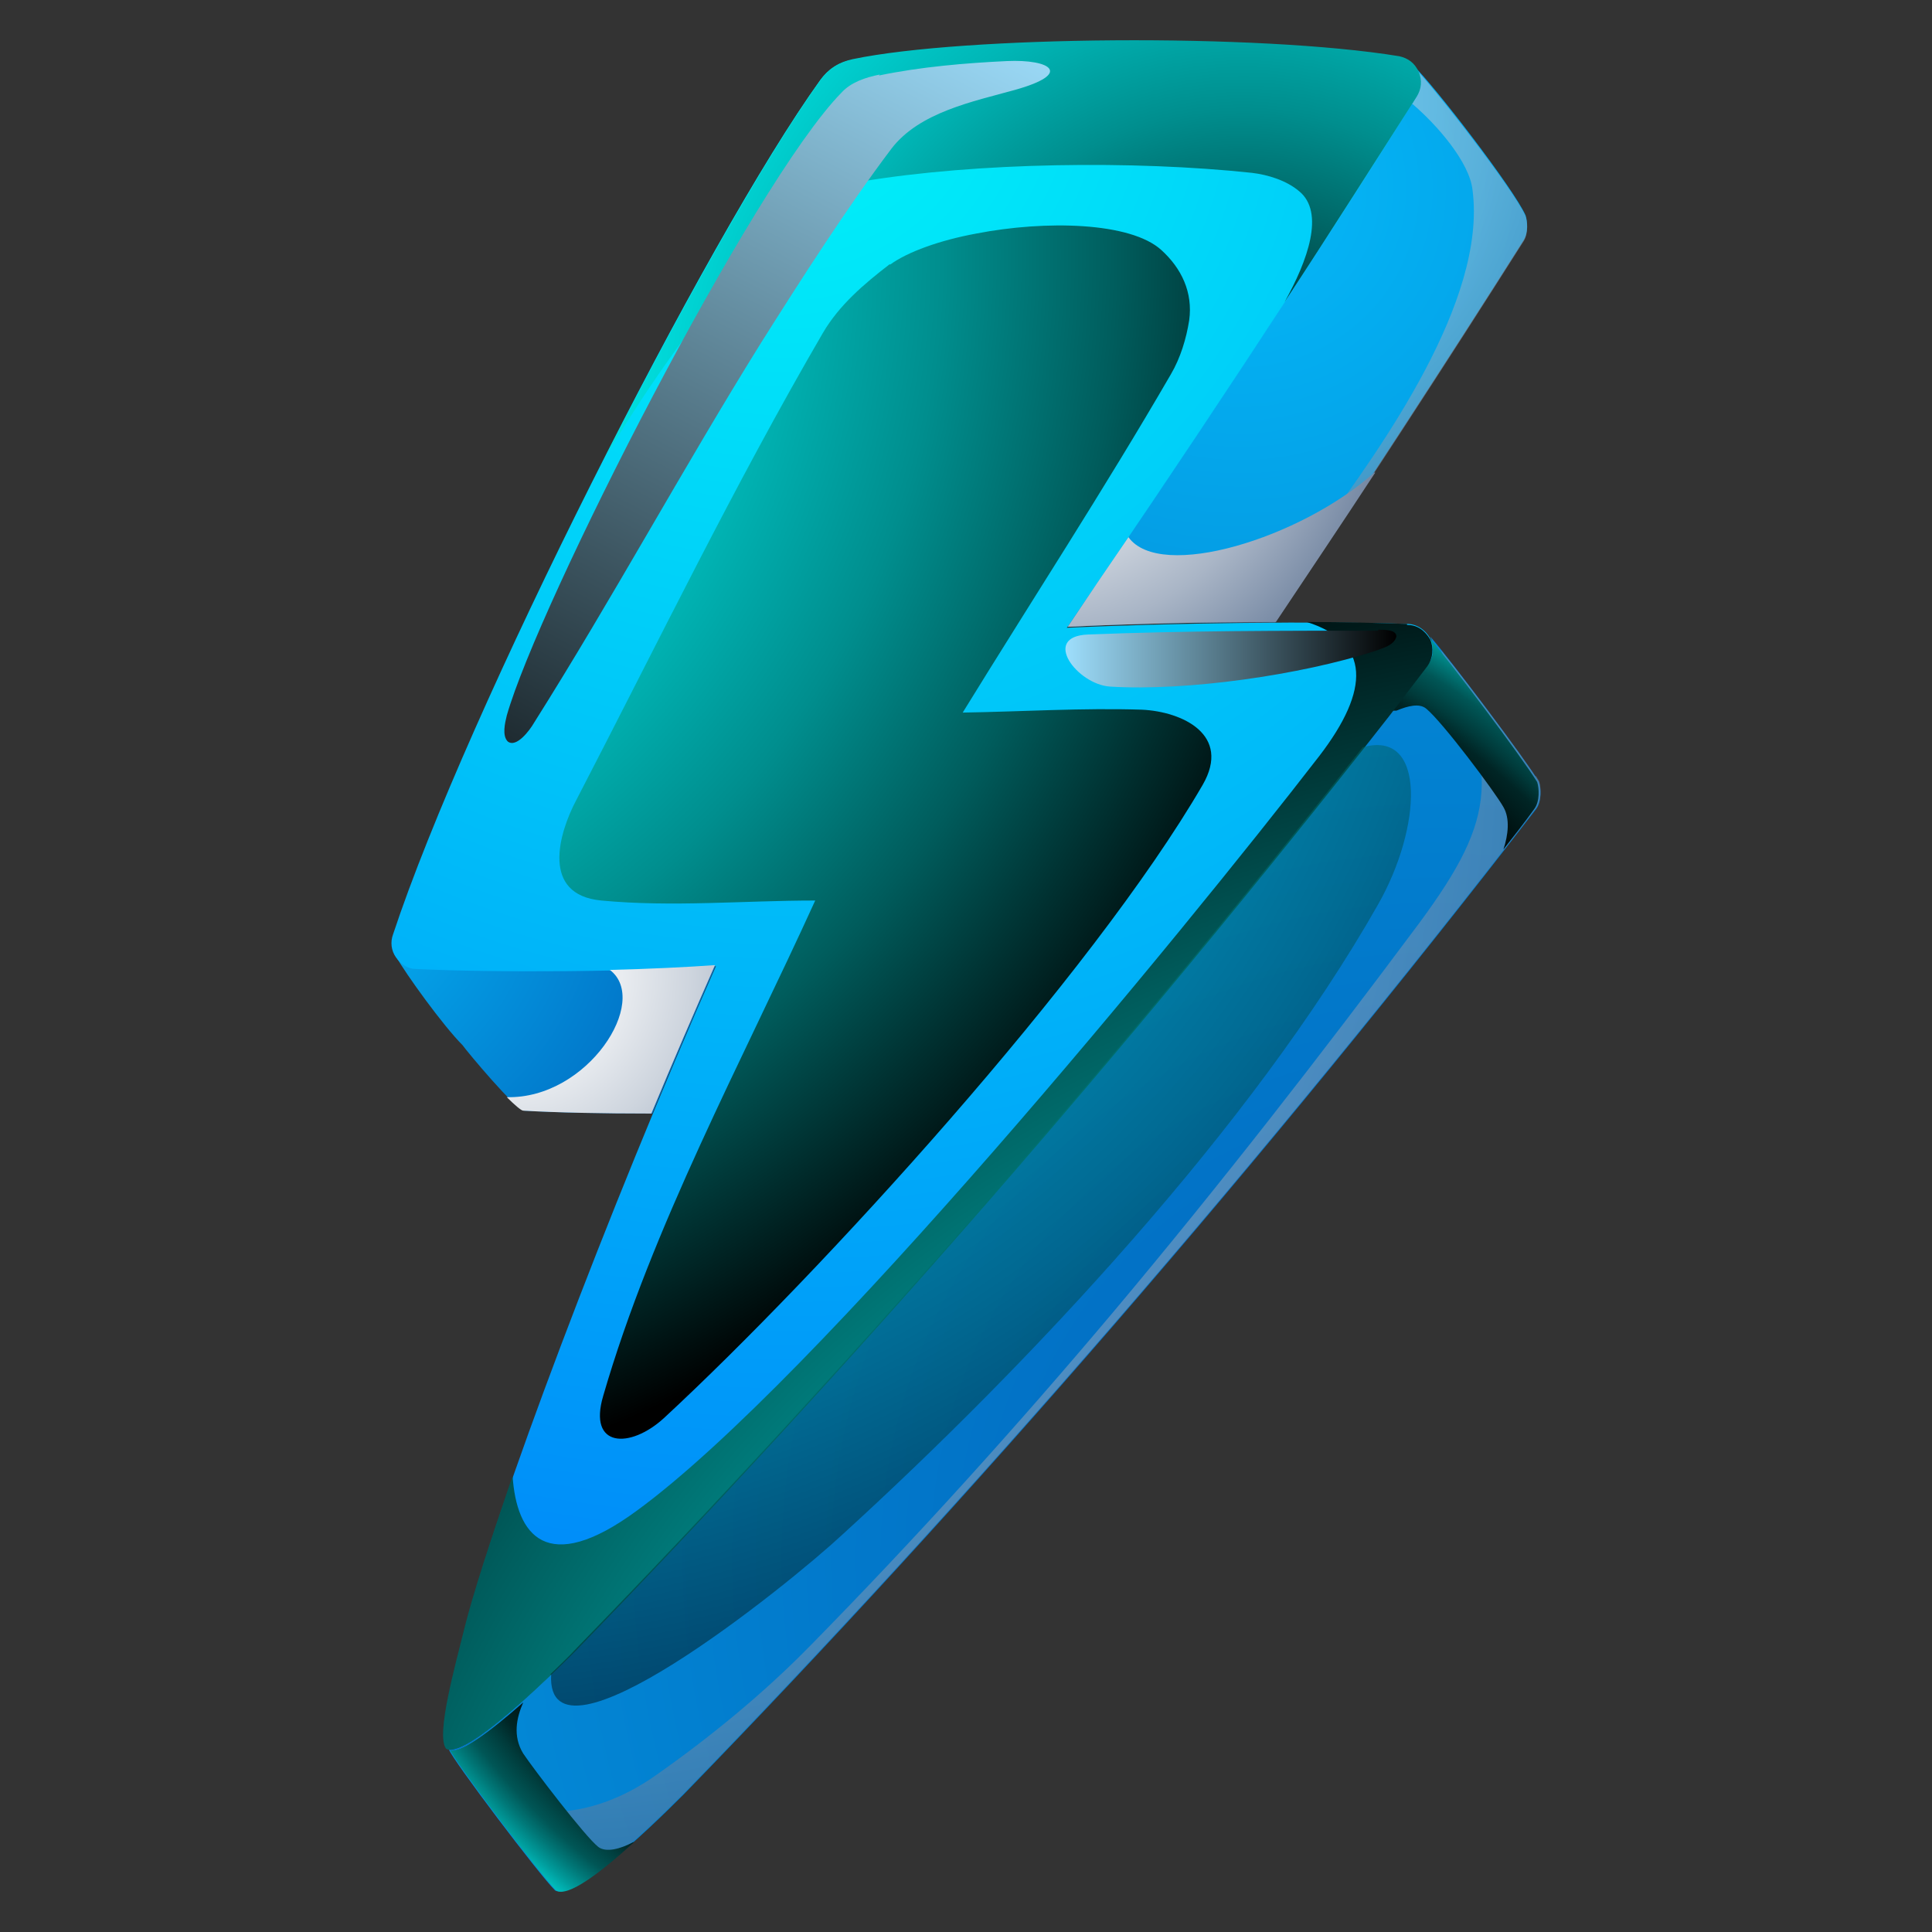 <svg width="48" height="48" viewBox="0 0 48 48" fill="none" xmlns="http://www.w3.org/2000/svg">
<rect x="0" y="0" width="48" height="48" fill="#333333" stroke="none"/>
<path fill-rule="evenodd" clip-rule="evenodd" d="M17.788 23.978C15.944 24.122 12.232 24.145 10.341 24.05C10.125 24.05 9.957 23.93 9.838 23.762C10.077 24.193 11.011 25.486 11.49 25.965C11.61 26.133 12.807 27.57 13.023 27.594C13.837 27.642 15.01 27.666 16.207 27.666C16.734 26.396 17.261 25.175 17.788 23.978Z" fill="url(#paint0_radial_55_9420)"/>
<path fill-rule="evenodd" clip-rule="evenodd" d="M35.172 2.403C32.586 6.545 29.329 11.454 26.504 15.573C27.965 15.501 29.904 15.453 31.676 15.453C33.807 12.268 35.986 8.916 37.854 5.97C37.974 5.779 37.95 5.492 37.902 5.348C37.615 4.701 35.627 2.115 35.1 1.612C35.316 1.995 35.292 2.211 35.172 2.403Z" fill="url(#paint1_radial_55_9420)"/>
<path fill-rule="evenodd" clip-rule="evenodd" d="M35.46 16.531C28.755 25.223 21.332 33.772 14.268 41.027C13.238 42.081 11.514 43.661 11.155 43.47C11.25 43.733 13.382 46.559 13.789 46.966C14.22 47.229 15.944 45.625 16.973 44.595C24.038 37.34 31.461 28.791 38.166 20.099C38.309 19.907 38.285 19.572 38.237 19.428C37.854 18.805 36.034 16.387 35.532 15.812C35.675 16.1 35.651 16.339 35.484 16.531H35.46Z" fill="url(#paint2_radial_55_9420)"/>
<path style="mix-blend-mode:multiply" opacity="0.5" fill-rule="evenodd" clip-rule="evenodd" d="M35.077 2.57C35.699 3.097 36.513 4.031 36.585 4.725C36.944 7.479 34.31 11.119 32.85 13.13C31.724 14.711 30.886 15.261 29.856 15.477C30.479 15.477 31.078 15.477 31.676 15.477C33.807 12.292 35.987 8.94 37.854 5.994C37.974 5.803 37.95 5.515 37.902 5.372C37.615 4.725 35.627 2.163 35.101 1.636C35.316 2.019 35.292 2.235 35.172 2.426L35.077 2.594V2.57Z" fill="url(#paint3_radial_55_9420)"/>
<path style="mix-blend-mode:multiply" opacity="0.5" fill-rule="evenodd" clip-rule="evenodd" d="M38.142 19.285C37.878 18.854 36.513 17.034 35.795 16.148C37.231 19.189 37.231 20.266 35.268 22.924C32.825 26.205 30.311 29.438 27.677 32.575C25.259 35.448 22.744 38.226 20.134 40.884C18.961 42.081 17.644 43.159 16.279 44.117C14.674 45.242 13.07 45.218 11.945 44.571C12.639 45.505 13.549 46.679 13.788 46.942C14.219 47.206 15.944 45.601 16.973 44.571C24.037 37.316 31.46 28.767 38.165 20.075C38.309 19.883 38.285 19.548 38.237 19.404L38.165 19.285H38.142Z" fill="url(#paint4_radial_55_9420)"/>
<path style="mix-blend-mode:screen" fill-rule="evenodd" clip-rule="evenodd" d="M15.728 45.769C15.417 45.936 15.058 46.032 14.866 45.888C14.531 45.625 13.238 43.925 12.999 43.566C12.735 43.135 12.831 42.68 12.999 42.297C12.184 43.015 11.418 43.59 11.179 43.47C11.274 43.733 13.406 46.559 13.813 46.966C14.1 47.157 14.938 46.511 15.752 45.769H15.728ZM34.694 17.656C34.981 17.536 35.268 17.465 35.436 17.608C35.843 17.943 37.136 19.668 37.352 20.051C37.519 20.338 37.471 20.745 37.352 21.104C37.615 20.769 37.879 20.434 38.118 20.099C38.262 19.907 38.238 19.572 38.19 19.428C37.807 18.805 35.987 16.387 35.484 15.812C35.627 16.1 35.604 16.339 35.436 16.531C35.149 16.914 34.861 17.273 34.574 17.656H34.67H34.694Z" fill="url(#paint5_radial_55_9420)"/>
<path fill-rule="evenodd" clip-rule="evenodd" d="M21.164 1.493C23.894 0.918 31.197 0.846 34.741 1.421C34.957 1.469 35.148 1.588 35.22 1.804C35.316 2.019 35.292 2.235 35.172 2.427C32.586 6.569 29.33 11.478 26.504 15.597C29.018 15.477 32.85 15.429 34.957 15.501C35.196 15.501 35.412 15.645 35.532 15.86C35.627 16.076 35.627 16.339 35.46 16.531C28.755 25.223 21.332 33.772 14.268 41.028C13.238 42.081 11.514 43.661 11.155 43.47C10.795 43.278 11.346 41.387 11.562 40.453C12.256 37.627 15.13 30.012 17.788 24.002C15.944 24.146 12.232 24.169 10.341 24.074C10.125 24.074 9.957 23.954 9.838 23.786C9.718 23.619 9.694 23.403 9.766 23.212C11.586 17.704 17.548 5.923 20.374 1.996C20.565 1.732 20.829 1.541 21.164 1.493Z" fill="url(#paint6_radial_55_9420)"/>
<path style="mix-blend-mode:multiply" fill-rule="evenodd" clip-rule="evenodd" d="M34.143 11.742C32.323 13.37 28.827 14.447 28.036 13.346C27.51 14.112 27.007 14.854 26.528 15.573C27.988 15.501 29.928 15.453 31.7 15.453C32.514 14.232 33.352 12.987 34.167 11.742H34.143Z" fill="url(#paint7_radial_55_9420)"/>
<path style="mix-blend-mode:multiply" fill-rule="evenodd" clip-rule="evenodd" d="M15.153 24.098C16.159 24.864 14.603 27.306 12.591 27.259C12.783 27.45 12.95 27.594 12.998 27.594C13.813 27.642 14.986 27.666 16.183 27.666C16.71 26.396 17.237 25.175 17.764 23.978C17.093 24.026 16.135 24.074 15.13 24.098H15.153Z" fill="url(#paint8_radial_55_9420)"/>
<path style="mix-blend-mode:screen" fill-rule="evenodd" clip-rule="evenodd" d="M21.404 4.51C24.277 4.031 28.18 3.983 31.102 4.294C31.509 4.342 31.964 4.486 32.275 4.749C32.922 5.276 32.491 6.473 31.916 7.503C33.065 5.755 34.167 4.007 35.197 2.403C35.316 2.211 35.34 1.995 35.244 1.78C35.149 1.564 34.981 1.445 34.765 1.397C31.245 0.822 23.942 0.894 21.188 1.469C20.853 1.54 20.589 1.708 20.398 1.971C19.057 3.839 16.997 7.503 15.01 11.406C16.399 9.059 19.32 4.845 21.404 4.486V4.51Z" fill="url(#paint9_radial_55_9420)"/>
<path style="mix-blend-mode:screen" fill-rule="evenodd" clip-rule="evenodd" d="M34.957 15.501C34.263 15.477 33.401 15.453 32.467 15.453C34.047 15.956 34.047 17.129 32.778 18.782C29.354 23.212 20.278 34.275 15.824 37.531C13.573 39.184 12.831 38.13 12.735 36.669C12.184 38.274 11.753 39.591 11.538 40.453C11.322 41.339 10.819 43.111 11.083 43.446C11.346 43.614 12.136 43.015 12.951 42.297C13.406 41.889 13.884 41.434 14.268 41.051C20.997 34.131 28.061 26.037 34.526 17.776C34.837 17.369 35.148 16.962 35.46 16.555C35.603 16.363 35.627 16.1 35.532 15.884C35.388 15.645 35.196 15.525 34.957 15.525V15.501Z" fill="url(#paint10_radial_55_9420)"/>
<path style="mix-blend-mode:screen" fill-rule="evenodd" clip-rule="evenodd" d="M21.858 1.852C21.499 1.924 21.14 2.043 20.901 2.307C18.698 4.558 13.382 14.998 12.591 17.776C12.544 17.967 12.472 18.279 12.615 18.422C12.831 18.59 13.166 18.135 13.262 17.967C15.226 14.854 16.974 11.622 18.913 8.509C19.895 6.952 21.044 5.156 22.146 3.696C22.84 2.786 24.181 2.522 25.211 2.235C26.672 1.828 26.097 1.469 25.019 1.517C24.014 1.564 22.864 1.66 21.835 1.876L21.858 1.852Z" fill="url(#paint11_linear_55_9420)"/>
<path style="mix-blend-mode:screen" fill-rule="evenodd" clip-rule="evenodd" d="M34.239 15.669C31.844 15.669 29.425 15.669 27.031 15.764C25.857 15.812 26.767 17.01 27.581 17.058C29.473 17.177 32.323 16.77 34.167 16.172C34.358 16.1 34.645 16.028 34.693 15.812C34.693 15.645 34.406 15.645 34.239 15.645V15.669Z" fill="url(#paint12_linear_55_9420)"/>
<path style="mix-blend-mode:screen" opacity="0.5" fill-rule="evenodd" clip-rule="evenodd" d="M13.693 41.602C13.549 44.236 19.56 39.399 20.925 38.13C25.57 33.892 31.102 28.001 34.239 22.469C35.316 20.578 35.46 18.111 33.855 18.566C27.629 26.492 20.853 34.227 14.387 40.884C14.076 41.219 13.861 41.411 13.669 41.602H13.693Z" fill="url(#paint13_radial_55_9420)"/>
<path style="mix-blend-mode:screen" fill-rule="evenodd" clip-rule="evenodd" d="M22.098 6.569C21.475 7.048 20.853 7.575 20.446 8.269C18.242 12.053 16.327 16.004 14.315 19.883C13.884 20.697 13.429 22.23 14.938 22.373C16.71 22.541 18.482 22.373 20.254 22.373C18.434 26.372 16.207 30.467 14.986 34.682C14.603 35.975 15.656 35.999 16.494 35.233C20.374 31.641 27.127 24.241 29.88 19.5C30.599 18.255 29.377 17.68 28.372 17.632C26.887 17.584 25.402 17.68 23.918 17.704C25.642 14.902 27.438 12.149 29.09 9.299C29.329 8.892 29.473 8.413 29.545 7.958C29.641 7.264 29.354 6.665 28.851 6.21C28.084 5.516 25.977 5.468 24.253 5.803C23.343 5.971 22.553 6.258 22.122 6.569H22.098Z" fill="url(#paint14_radial_55_9420)"/>
<defs>
<radialGradient id="paint0_radial_55_9420" cx="0" cy="0" r="1" gradientUnits="userSpaceOnUse" gradientTransform="translate(7.539 21.655) scale(11.829 11.829)">
<stop stop-color="#05BAF9"/>
<stop offset="1" stop-color="#0161BA"/>
</radialGradient>
<radialGradient id="paint1_radial_55_9420" cx="0" cy="0" r="1" gradientUnits="userSpaceOnUse" gradientTransform="translate(30.838 4.725) scale(28.999)">
<stop stop-color="#05BAF9"/>
<stop offset="1" stop-color="#0161BA"/>
</radialGradient>
<radialGradient id="paint2_radial_55_9420" cx="0" cy="0" r="1" gradientUnits="userSpaceOnUse" gradientTransform="translate(35.651 38.681) scale(54.429 54.429)">
<stop stop-color="#0161BA"/>
<stop offset="1" stop-color="#05BAF9"/>
</radialGradient>
<radialGradient id="paint3_radial_55_9420" cx="0" cy="0" r="1" gradientUnits="userSpaceOnUse" gradientTransform="translate(28.731 2.498) scale(14.272 14.272)">
<stop stop-color="white"/>
<stop offset="0.11" stop-color="#F9FAFB"/>
<stop offset="0.26" stop-color="#E9ECF0"/>
<stop offset="0.42" stop-color="#CED5DE"/>
<stop offset="0.6" stop-color="#A9B5C6"/>
<stop offset="0.79" stop-color="#7A8CA6"/>
<stop offset="0.98" stop-color="#405B80"/>
<stop offset="1" stop-color="#3C577D"/>
</radialGradient>
<radialGradient id="paint4_radial_55_9420" cx="0" cy="0" r="1" gradientUnits="userSpaceOnUse" gradientTransform="translate(12.926 19.165) scale(30.34 30.34)">
<stop stop-color="white"/>
<stop offset="0.11" stop-color="#F9FAFB"/>
<stop offset="0.26" stop-color="#E9ECF0"/>
<stop offset="0.42" stop-color="#CED5DE"/>
<stop offset="0.6" stop-color="#A9B5C6"/>
<stop offset="0.79" stop-color="#7A8CA6"/>
<stop offset="0.98" stop-color="#405B80"/>
<stop offset="1" stop-color="#3C577D"/>
</radialGradient>
<radialGradient id="paint5_radial_55_9420" cx="0" cy="0" r="1" gradientUnits="userSpaceOnUse" gradientTransform="translate(26.097 32.215) scale(19.54)">
<stop offset="0.58"/>
<stop offset="0.74" stop-color="#000101"/>
<stop offset="0.79" stop-color="#000808"/>
<stop offset="0.83" stop-color="#001414"/>
<stop offset="0.87" stop-color="#002525"/>
<stop offset="0.89" stop-color="#003B3B"/>
<stop offset="0.92" stop-color="#005656"/>
<stop offset="0.94" stop-color="#007777"/>
<stop offset="0.96" stop-color="#009C9C"/>
<stop offset="0.98" stop-color="#00C7C7"/>
<stop offset="1" stop-color="#00FFFF"/>
</radialGradient>
<radialGradient id="paint6_radial_55_9420" cx="0" cy="0" r="1" gradientUnits="userSpaceOnUse" gradientTransform="translate(19.44 1.493) scale(42.169 42.169)">
<stop stop-color="#00F6F9"/>
<stop offset="1" stop-color="#0080F9"/>
</radialGradient>
<radialGradient id="paint7_radial_55_9420" cx="0" cy="0" r="1" gradientUnits="userSpaceOnUse" gradientTransform="translate(25.57 9.083) scale(11.135 11.135)">
<stop stop-color="white"/>
<stop offset="0.11" stop-color="#F9FAFB"/>
<stop offset="0.26" stop-color="#E9ECF0"/>
<stop offset="0.42" stop-color="#CED5DE"/>
<stop offset="0.6" stop-color="#A9B5C6"/>
<stop offset="0.79" stop-color="#7A8CA6"/>
<stop offset="0.98" stop-color="#405B80"/>
<stop offset="1" stop-color="#3C577D"/>
</radialGradient>
<radialGradient id="paint8_radial_55_9420" cx="0" cy="0" r="1" gradientUnits="userSpaceOnUse" gradientTransform="translate(12.663 24.169) scale(10.68 10.68)">
<stop stop-color="white"/>
<stop offset="0.11" stop-color="#F9FAFB"/>
<stop offset="0.26" stop-color="#E9ECF0"/>
<stop offset="0.42" stop-color="#CED5DE"/>
<stop offset="0.6" stop-color="#A9B5C6"/>
<stop offset="0.79" stop-color="#7A8CA6"/>
<stop offset="0.98" stop-color="#405B80"/>
<stop offset="1" stop-color="#3C577D"/>
</radialGradient>
<radialGradient id="paint9_radial_55_9420" cx="0" cy="0" r="1" gradientUnits="userSpaceOnUse" gradientTransform="translate(30.862 10.784) scale(22.366)">
<stop/>
<stop offset="0.08" stop-color="#002222"/>
<stop offset="0.22" stop-color="#005C5C"/>
<stop offset="0.36" stop-color="#008E8E"/>
<stop offset="0.5" stop-color="#00B6B6"/>
<stop offset="0.64" stop-color="#00D6D6"/>
<stop offset="0.77" stop-color="#00ECEC"/>
<stop offset="0.89" stop-color="#00FAFA"/>
<stop offset="1" stop-color="#00FFFF"/>
</radialGradient>
<radialGradient id="paint10_radial_55_9420" cx="0" cy="0" r="1" gradientUnits="userSpaceOnUse" gradientTransform="translate(42.332 56.928) scale(44.947 44.947)">
<stop stop-color="#00FFFF"/>
<stop offset="0.11" stop-color="#00FAFA"/>
<stop offset="0.23" stop-color="#00ECEC"/>
<stop offset="0.36" stop-color="#00D6D6"/>
<stop offset="0.5" stop-color="#00B6B6"/>
<stop offset="0.64" stop-color="#008E8E"/>
<stop offset="0.78" stop-color="#005C5C"/>
<stop offset="0.92" stop-color="#002222"/>
<stop offset="1"/>
</radialGradient>
<linearGradient id="paint11_linear_55_9420" x1="24.277" y1="-0.16" x2="11.681" y2="23.906" gradientUnits="userSpaceOnUse">
<stop stop-color="#9EDEFC"/>
<stop offset="1"/>
</linearGradient>
<linearGradient id="paint12_linear_55_9420" x1="26.48" y1="16.387" x2="34.693" y2="16.387" gradientUnits="userSpaceOnUse">
<stop stop-color="#9EDEFC"/>
<stop offset="1"/>
</linearGradient>
<radialGradient id="paint13_radial_55_9420" cx="0" cy="0" r="1" gradientUnits="userSpaceOnUse" gradientTransform="translate(10.316 10.784) scale(32.902 32.902)">
<stop stop-color="#00FFFF"/>
<stop offset="0.11" stop-color="#00FAFA"/>
<stop offset="0.23" stop-color="#00ECEC"/>
<stop offset="0.36" stop-color="#00D6D6"/>
<stop offset="0.5" stop-color="#00B6B6"/>
<stop offset="0.64" stop-color="#008E8E"/>
<stop offset="0.78" stop-color="#005C5C"/>
<stop offset="0.92" stop-color="#002222"/>
<stop offset="1"/>
</radialGradient>
<radialGradient id="paint14_radial_55_9420" cx="0" cy="0" r="1" gradientUnits="userSpaceOnUse" gradientTransform="translate(3.492 6.497) scale(31.082 31.082)">
<stop stop-color="#00FFFF"/>
<stop offset="0.11" stop-color="#00FAFA"/>
<stop offset="0.23" stop-color="#00ECEC"/>
<stop offset="0.36" stop-color="#00D6D6"/>
<stop offset="0.5" stop-color="#00B6B6"/>
<stop offset="0.64" stop-color="#008E8E"/>
<stop offset="0.78" stop-color="#005C5C"/>
<stop offset="0.92" stop-color="#002222"/>
<stop offset="1"/>
</radialGradient>
</defs>
</svg>
